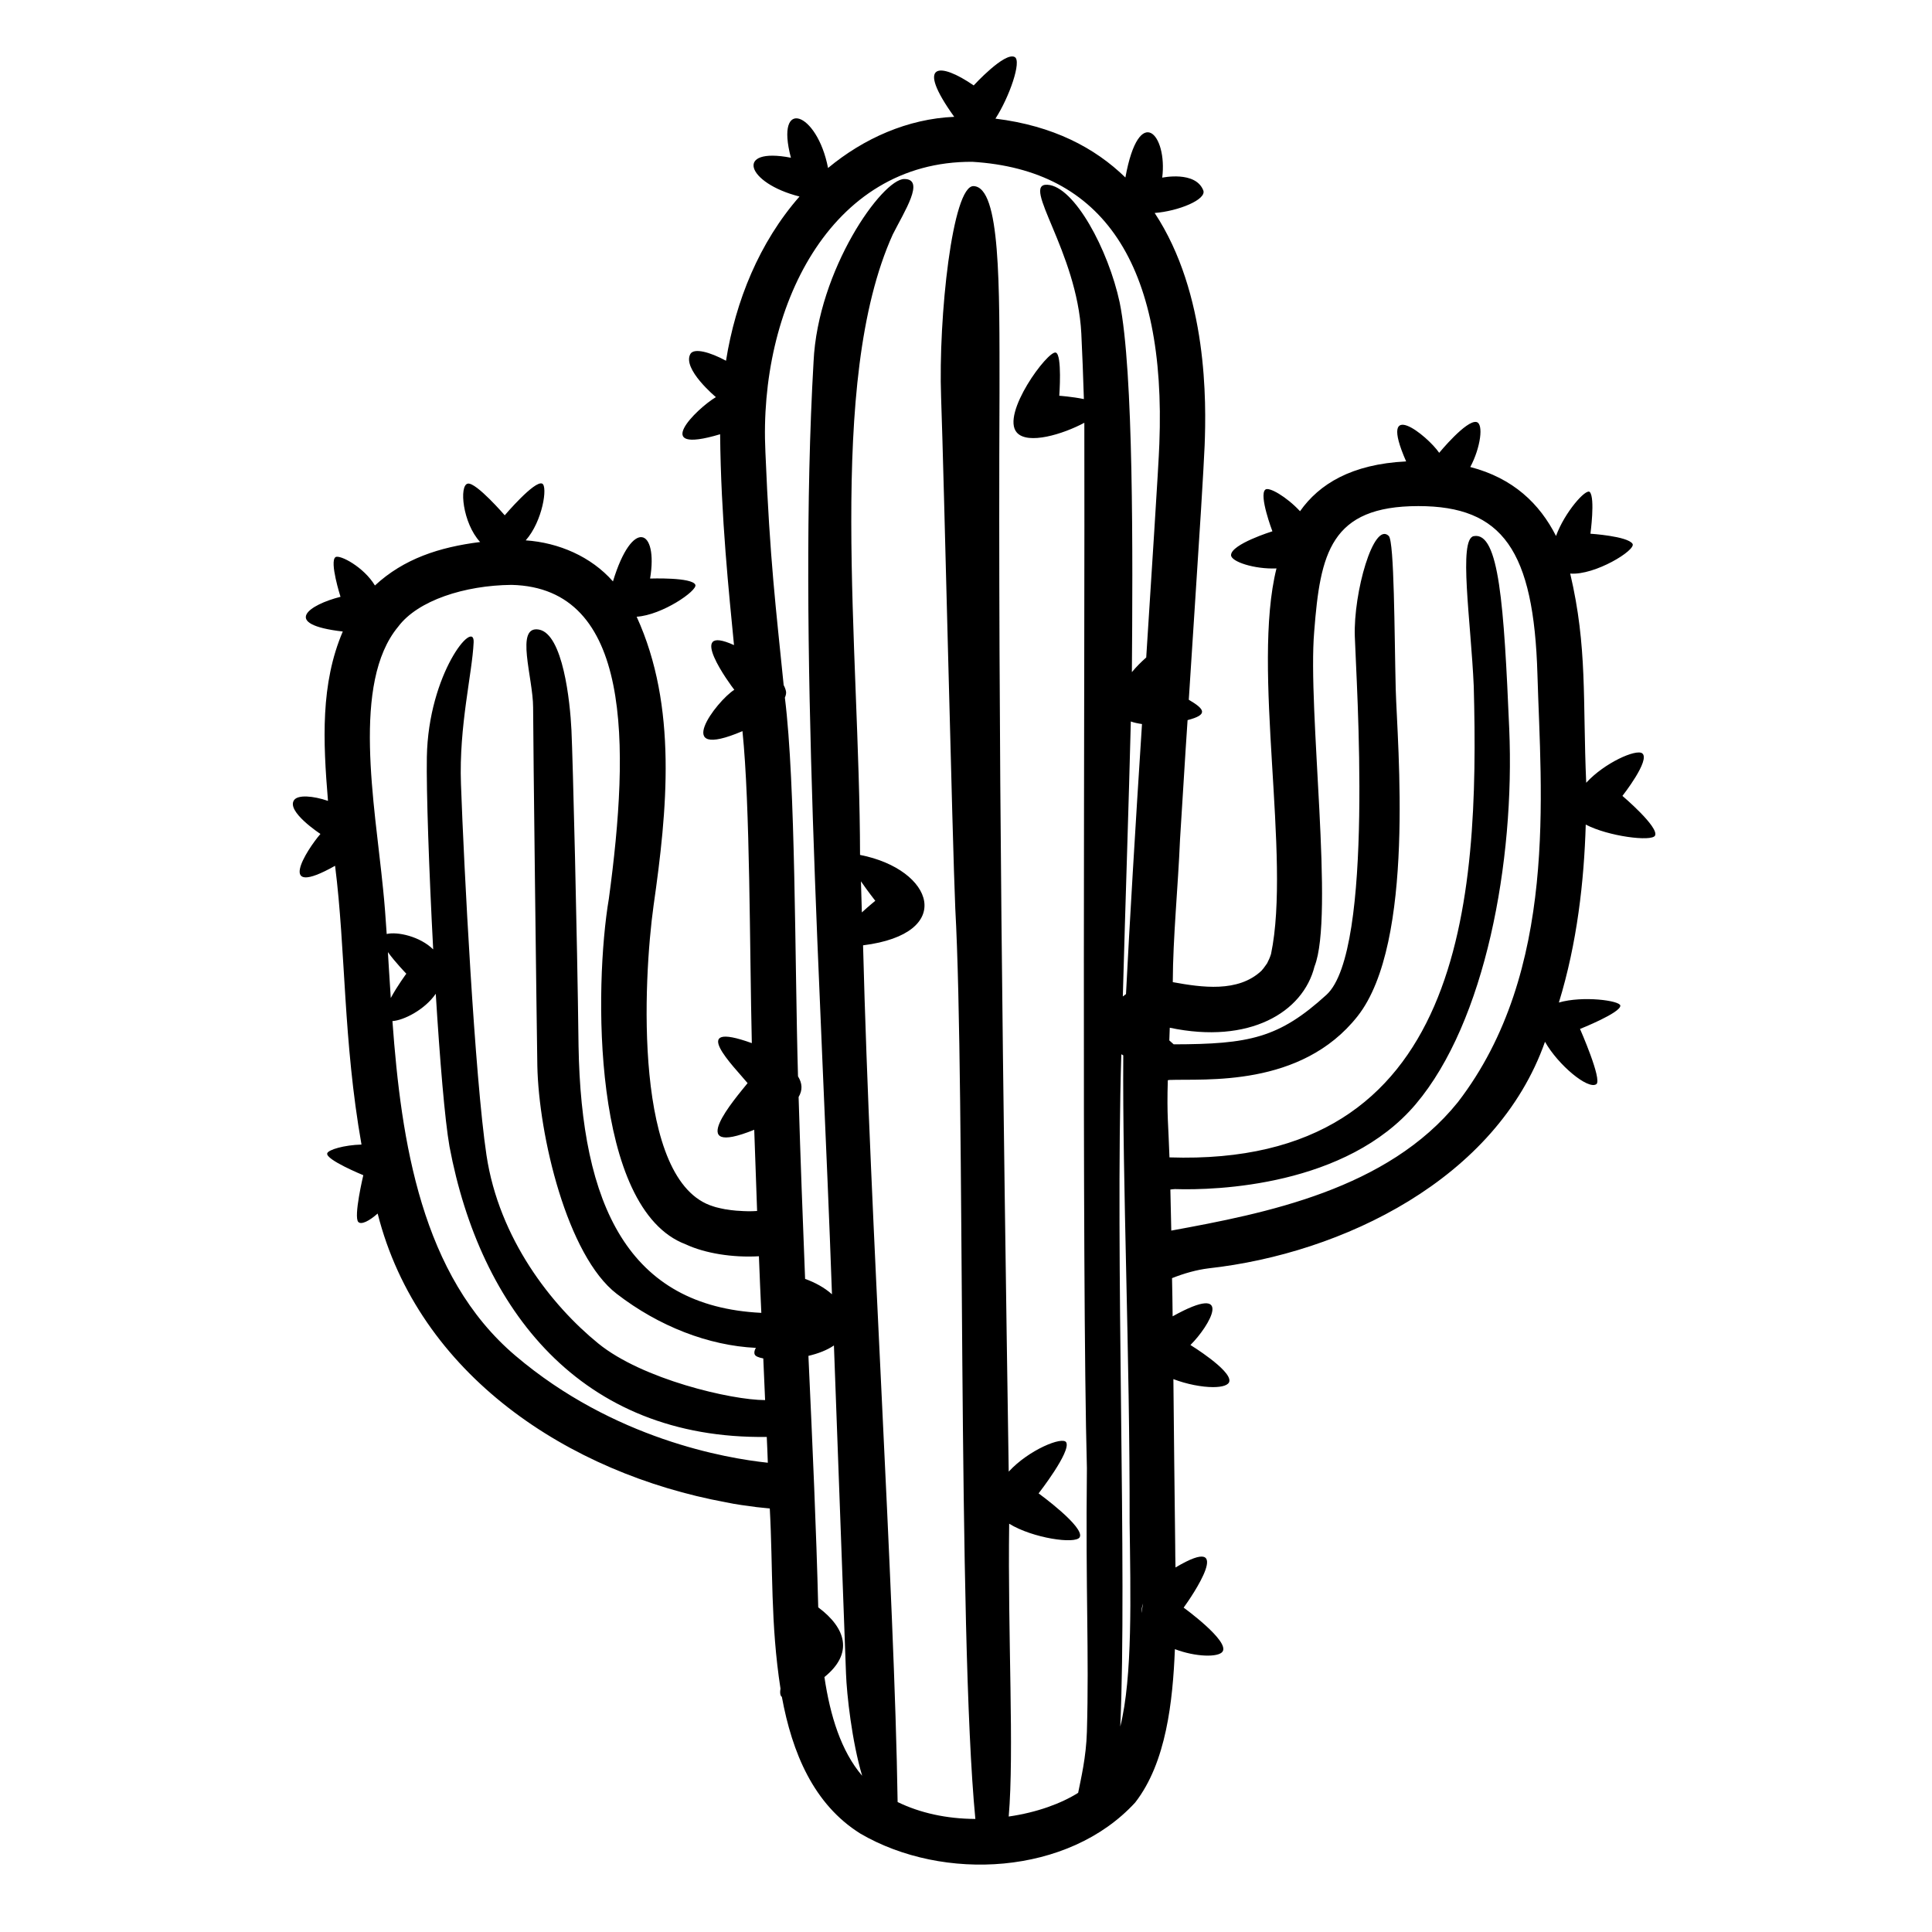 <svg viewBox="0 0 128 128" xmlns="http://www.w3.org/2000/svg">
  <path d="M107.49,52.73c0,0,1.88-2.39,1.31-2.82c-0.4-0.3-2.49,0.62-3.71,1.95c-0.24-5.51,0.09-8.97-1.06-13.86 c1.64,0.13,4.38-1.56,4.13-1.97c-0.32-0.51-2.79-0.67-2.79-0.67s0.32-2.36-0.04-2.76c-0.25-0.27-1.67,1.34-2.24,2.91 c-1.08-2.13-2.83-3.83-5.68-4.57c0.68-1.27,0.9-2.87,0.41-2.98C97.15,27.81,95.35,30,95.35,30c-0.77-1.13-4.12-3.83-2.19,0.57 c-3.62,0.18-5.76,1.5-7.03,3.3c-0.89-0.96-2.07-1.64-2.3-1.43c-0.44,0.37,0.47,2.76,0.47,2.76s-2.74,0.85-2.74,1.58 c0,0.43,1.54,0.94,3.01,0.88c-1.66,6.65,0.98,19.12-0.36,25.54c-0.07,0.23-0.16,0.43-0.26,0.62c-0.04,0.06-0.08,0.12-0.12,0.17 c-0.08,0.12-0.17,0.23-0.26,0.33c-1.55,1.45-3.95,1.1-5.87,0.75c0.01-2.96,0.35-6.33,0.48-9.46c0.17-2.63,0.32-5.27,0.5-7.9 c1.38-0.36,1.15-0.72,0.08-1.35c0.31-4.86,0.61-9.37,0.81-12.58c0.12-2,0.21-3.5,0.24-4.26c0.11-2.84,0.22-10.05-3.31-15.41 c1.57-0.12,3.46-0.89,3.22-1.5C79.2,11.3,77,11.77,77,11.77c0.36-2.86-1.53-5.01-2.44-0.01c-2.02-1.97-4.79-3.43-8.61-3.9 c0.93-1.44,1.75-3.82,1.28-4.08c-0.66-0.37-2.72,1.88-2.72,1.88c-2.26-1.56-3.9-1.55-1.29,2.08c-3.08,0.13-6,1.43-8.36,3.39 c-0.72-3.74-3.53-4.72-2.46-0.68c-3.77-0.73-2.96,1.68,0.57,2.57c-2.66,3.03-4.24,6.92-4.87,10.88c-1.07-0.58-2.12-0.86-2.36-0.45 c-0.56,0.99,1.69,2.86,1.69,2.86c-1.31,0.78-4.4,3.86,0.28,2.46c0.05,5.49,0.6,10.65,0.92,13.97c-3.27-1.49-0.24,2.64,0.02,2.96 c-1.18,0.74-4.24,4.78,0.54,2.74c0.51,4.94,0.47,14.25,0.62,20.67c-4.35-1.57-1.16,1.58-0.28,2.65c-0.8,1-4.29,5,0.44,3.09 c0.06,1.81,0.13,3.61,0.19,5.38c-0.4,0.03-0.81,0.02-1.2-0.01c-0.06,0-0.12-0.01-0.18-0.01c-0.24-0.02-0.47-0.05-0.7-0.09 c-0.01,0-0.01,0-0.02,0c-0.22-0.04-0.43-0.09-0.63-0.14c-0.05-0.02-0.1-0.03-0.16-0.05c-5.34-1.6-4.65-15.06-3.97-19.93 c0.9-6.3,1.6-13.19-1.12-19.14c1.7-0.11,4.03-1.73,3.89-2.11c-0.19-0.52-3-0.42-3-0.42c0.55-3.31-1.17-4.06-2.46,0.19 c-1.45-1.65-3.6-2.57-5.78-2.72c1.12-1.26,1.47-3.59,1.09-3.76c-0.5-0.23-2.48,2.1-2.48,2.1s-1.88-2.18-2.44-2.1 c-0.6,0.09-0.35,2.62,0.81,3.87c-2.71,0.34-5.06,1.11-6.97,2.88c-0.74-1.23-2.33-2.06-2.61-1.88c-0.42,0.28,0.33,2.63,0.33,2.63 c-2.07,0.52-3.99,1.82,0.15,2.3c-1.48,3.46-1.31,7.25-0.98,11.22c-1-0.34-1.98-0.41-2.24-0.06c-0.56,0.75,1.74,2.25,1.74,2.25 c-0.94,1.09-3,4.35,0.97,2.11c0.71,5.61,0.53,11.56,1.75,18.47c-1.14,0.03-2.2,0.34-2.27,0.58c-0.13,0.42,2.39,1.45,2.39,1.45 s-0.66,2.77-0.33,3.1c0.2,0.2,0.73-0.07,1.28-0.56c2.71,10.69,12.65,17.21,23.07,19.13c0.69,0.15,1.38,0.23,2.03,0.32 c0.34,0.04,0.63,0.06,0.88,0.09c0.22,4.01,0.04,7.6,0.71,11.94c-0.04,0.21-0.03,0.39,0.04,0.5c0.01,0.02,0.04,0.02,0.05,0.04 c0.68,3.7,2.1,7.12,5.2,9.06c5.5,3.21,13.79,2.76,18.21-2.06c2.06-2.65,2.49-6.71,2.63-10.16c1.36,0.52,2.89,0.56,3.16,0.16 c0.47-0.7-2.58-2.91-2.58-2.91c0.51-0.7,3.52-5.08-0.54-2.66c-0.01-0.5-0.02-1-0.02-1.51c-0.05-3.59-0.08-7.29-0.12-10.97 c0.89,0.34,1.89,0.53,2.63,0.53c0.61,0,1.05-0.13,1.08-0.4c0.09-0.75-2.58-2.39-2.58-2.39c1.28-1.27,2.99-4.22-1.18-1.9 c-0.01-0.86-0.02-1.7-0.04-2.53c0.81-0.32,1.62-0.55,2.43-0.65c8.84-0.98,19.07-5.9,22.28-15.01c0.87,1.54,2.85,3.19,3.4,2.81 c0.41-0.28-1.08-3.66-1.08-3.66s2.72-1.08,2.67-1.55c-0.04-0.33-2.48-0.66-4.07-0.2c1.21-3.94,1.67-8.05,1.78-11.79 c1.48,0.78,4.38,1.15,4.59,0.73C109.93,54.8,107.49,52.73,107.49,52.73z M25.38,58.9c-0.56-5.68-2.09-13.66,1-17.38 c1.3-1.74,4.4-2.74,7.51-2.77c8,0.19,7.83,10.57,6.45,20.78c-0.98,5.78-1.15,20.56,5.09,22.91c1.28,0.6,3.12,0.89,4.85,0.79 c0.05,1.28,0.1,2.53,0.16,3.75c-8.83-0.43-11.93-7.14-12.11-17.68c-0.09-7.41-0.38-19.05-0.47-20.93c-0.09-1.88-0.56-6.38-2.16-6.66 c-1.6-0.28-0.38,3.19-0.38,5.16c0,1.97,0.24,21.48,0.28,23.74c0.09,4.6,1.97,12.58,5.26,15.11c2.8,2.16,6.09,3.43,9.22,3.58 c-0.09,0.15-0.13,0.3-0.08,0.43c0.04,0.12,0.25,0.21,0.57,0.27c0.04,0.95,0.08,1.87,0.12,2.76c-2.24,0-8.14-1.38-11.05-3.75 c-3.09-2.51-6.58-6.94-7.41-12.48c-0.77-5.12-1.5-19.19-1.69-24.59c-0.14-3.85,0.75-7.33,0.84-9.39c0.07-1.6-3,2.06-3.1,7.6 c-0.04,2.22,0.14,7.47,0.42,12.75c-0.87-0.86-2.37-1.19-3.08-1.02C25.55,60.84,25.48,59.84,25.38,58.9z M25.76,64.08 c-0.02-0.35-0.04-0.67-0.06-1c0.49,0.68,1.22,1.43,1.22,1.43s-0.6,0.81-1.03,1.61C25.85,65.43,25.8,64.74,25.76,64.08z M34.15,89.82 c-6.24-5.29-7.57-14.19-8.15-22.17c0.74-0.05,2.13-0.74,2.87-1.81c0.27,4.37,0.6,8.36,0.91,10.12c2.03,10.78,8.69,19.41,21.02,19.24 c0.03,0.59,0.05,1.16,0.07,1.71C48.12,96.62,40.66,95.35,34.15,89.82z M54.62,111.11c1.93-1.56,1.45-3.23-0.41-4.62 c-0.13-5.19-0.37-10.54-0.65-16.66c0.64-0.15,1.24-0.38,1.69-0.69c0.28,7.67,0.71,19.41,0.8,21.74c0.05,1.39,0.39,4.49,1.07,6.77 C55.72,116.01,55,113.67,54.62,111.11z M57.04,58.39c0.46,0.67,0.95,1.29,0.95,1.29s-0.41,0.33-0.89,0.77 C57.08,59.74,57.06,59.05,57.04,58.39z M74.22,114.39c0.46-10.06-0.34-31.04,0.07-44.54c0.04,0.02,0.09,0.04,0.13,0.07 c-0.06,8.49,0.44,19.72,0.42,30.95C74.9,105.63,75.05,111.09,74.22,114.39z M74.6,65.86c-0.07,0.05-0.14,0.11-0.21,0.16 c0.17-6.19,0.4-12.97,0.53-18.22c0.22,0.08,0.47,0.13,0.74,0.17C75.21,54.94,74.84,61.15,74.6,65.86z M75.62,106.87 c0-0.21,0.04-0.43,0.11-0.64L75.62,106.87z M76.81,29.4c-0.04,1.34-0.58,9.55-0.87,14.16c-0.33,0.29-0.66,0.62-0.95,0.97 c0.06-7.67,0.12-19.94-0.81-24.5c-0.75-3.48-3-7.7-4.79-7.79c-1.78-0.09,1.97,4.41,2.25,9.85c0.07,1.37,0.12,2.82,0.17,4.35 c-0.77-0.16-1.63-0.22-1.63-0.22s0.2-2.72-0.23-2.86c-0.52-0.17-3.66,4.08-2.58,5.3c0.73,0.82,3.05,0.11,4.47-0.65 c0.04,15.28-0.18,56.35,0.17,69.26c-0.09,8.35,0.15,12.2,0,17.46c-0.05,1.71-0.4,3.13-0.58,4.05c-1.13,0.71-2.73,1.3-4.6,1.57 c0.37-4.32-0.07-12,0.03-19.4c1.56,0.96,4.39,1.37,4.67,0.9c0.38-0.66-2.72-2.91-2.72-2.91s2.16-2.77,1.83-3.38 c-0.23-0.42-2.48,0.49-3.81,1.94c-0.37-24.45-0.71-49.35-0.61-71.47c0-7.22,0.07-13.61-1.71-13.7c-1.41-0.07-2.35,8.73-2.16,13.98 c0.19,5.26,0.75,29.56,0.94,33.88c0.67,12.13,0.13,47.91,1.33,60.32c-1.92-0.01-3.67-0.4-5.15-1.12 c-0.21-13.98-1.82-38.31-2.29-56.76c6.16-0.77,4.7-5.03-0.2-5.99c-0.02-13.75-2.25-31.34,2.17-41.11c0.76-1.51,2.17-3.67,0.76-3.67 c-1.46,0-5.73,6.01-6.01,12.11c-1.05,18.24,0.52,41.91,1.22,61.78c-0.5-0.45-1.14-0.79-1.78-1.02c-0.15-3.83-0.31-7.95-0.43-12.05 c0.27-0.46,0.25-0.9-0.04-1.37c-0.22-7.72-0.15-19.3-0.87-25.09c0.06-0.14,0.09-0.26,0.08-0.38c-0.02-0.14-0.08-0.3-0.16-0.45 c-0.51-5.09-0.91-8.18-1.21-15.44c-0.46-9.48,4.24-19.28,13.71-19.23C73.1,11.25,77.27,17.53,76.81,29.4z M96.59,73.02 c-4.66,5.79-12.76,7.37-18.99,8.51c-0.02-0.96-0.04-1.87-0.06-2.72c0.1-0.01,0.2-0.03,0.3-0.03c2.72,0.09,11.36-0.19,15.96-5.63 c4.6-5.44,6.57-16.05,6.19-24.87c-0.35-8.18-0.67-13.07-2.35-12.76c-1.03,0.19-0.19,5.63,0,9.95c0.38,14.25-0.65,31.86-20.16,31.21 c-0.07-2.21-0.18-2.72-0.11-5.11c0.03-0.01,0.07-0.02,0.09-0.02c2.35-0.09,8.74,0.52,12.48-4.22c3.85-4.88,2.63-18.02,2.53-21.68 c-0.09-3.67-0.09-9.77-0.46-10.14c-1-1-2.35,3.75-2.25,6.66c0.09,2.91,1.31,20.84-1.88,23.74c-3.15,2.87-5.11,3.27-10.12,3.28 c-0.1-0.09-0.19-0.17-0.29-0.26c0.01-0.27,0.02-0.56,0.03-0.84c5.26,1.11,8.83-1.01,9.59-4.06c1.33-3.34-0.47-16.96-0.02-22.2 c0.4-5.16,1.07-8.3,6.9-8.3c5.58,0,7.65,2.92,7.89,11.17C102.08,52.45,103.27,64.34,96.59,73.02z"/>
</svg>